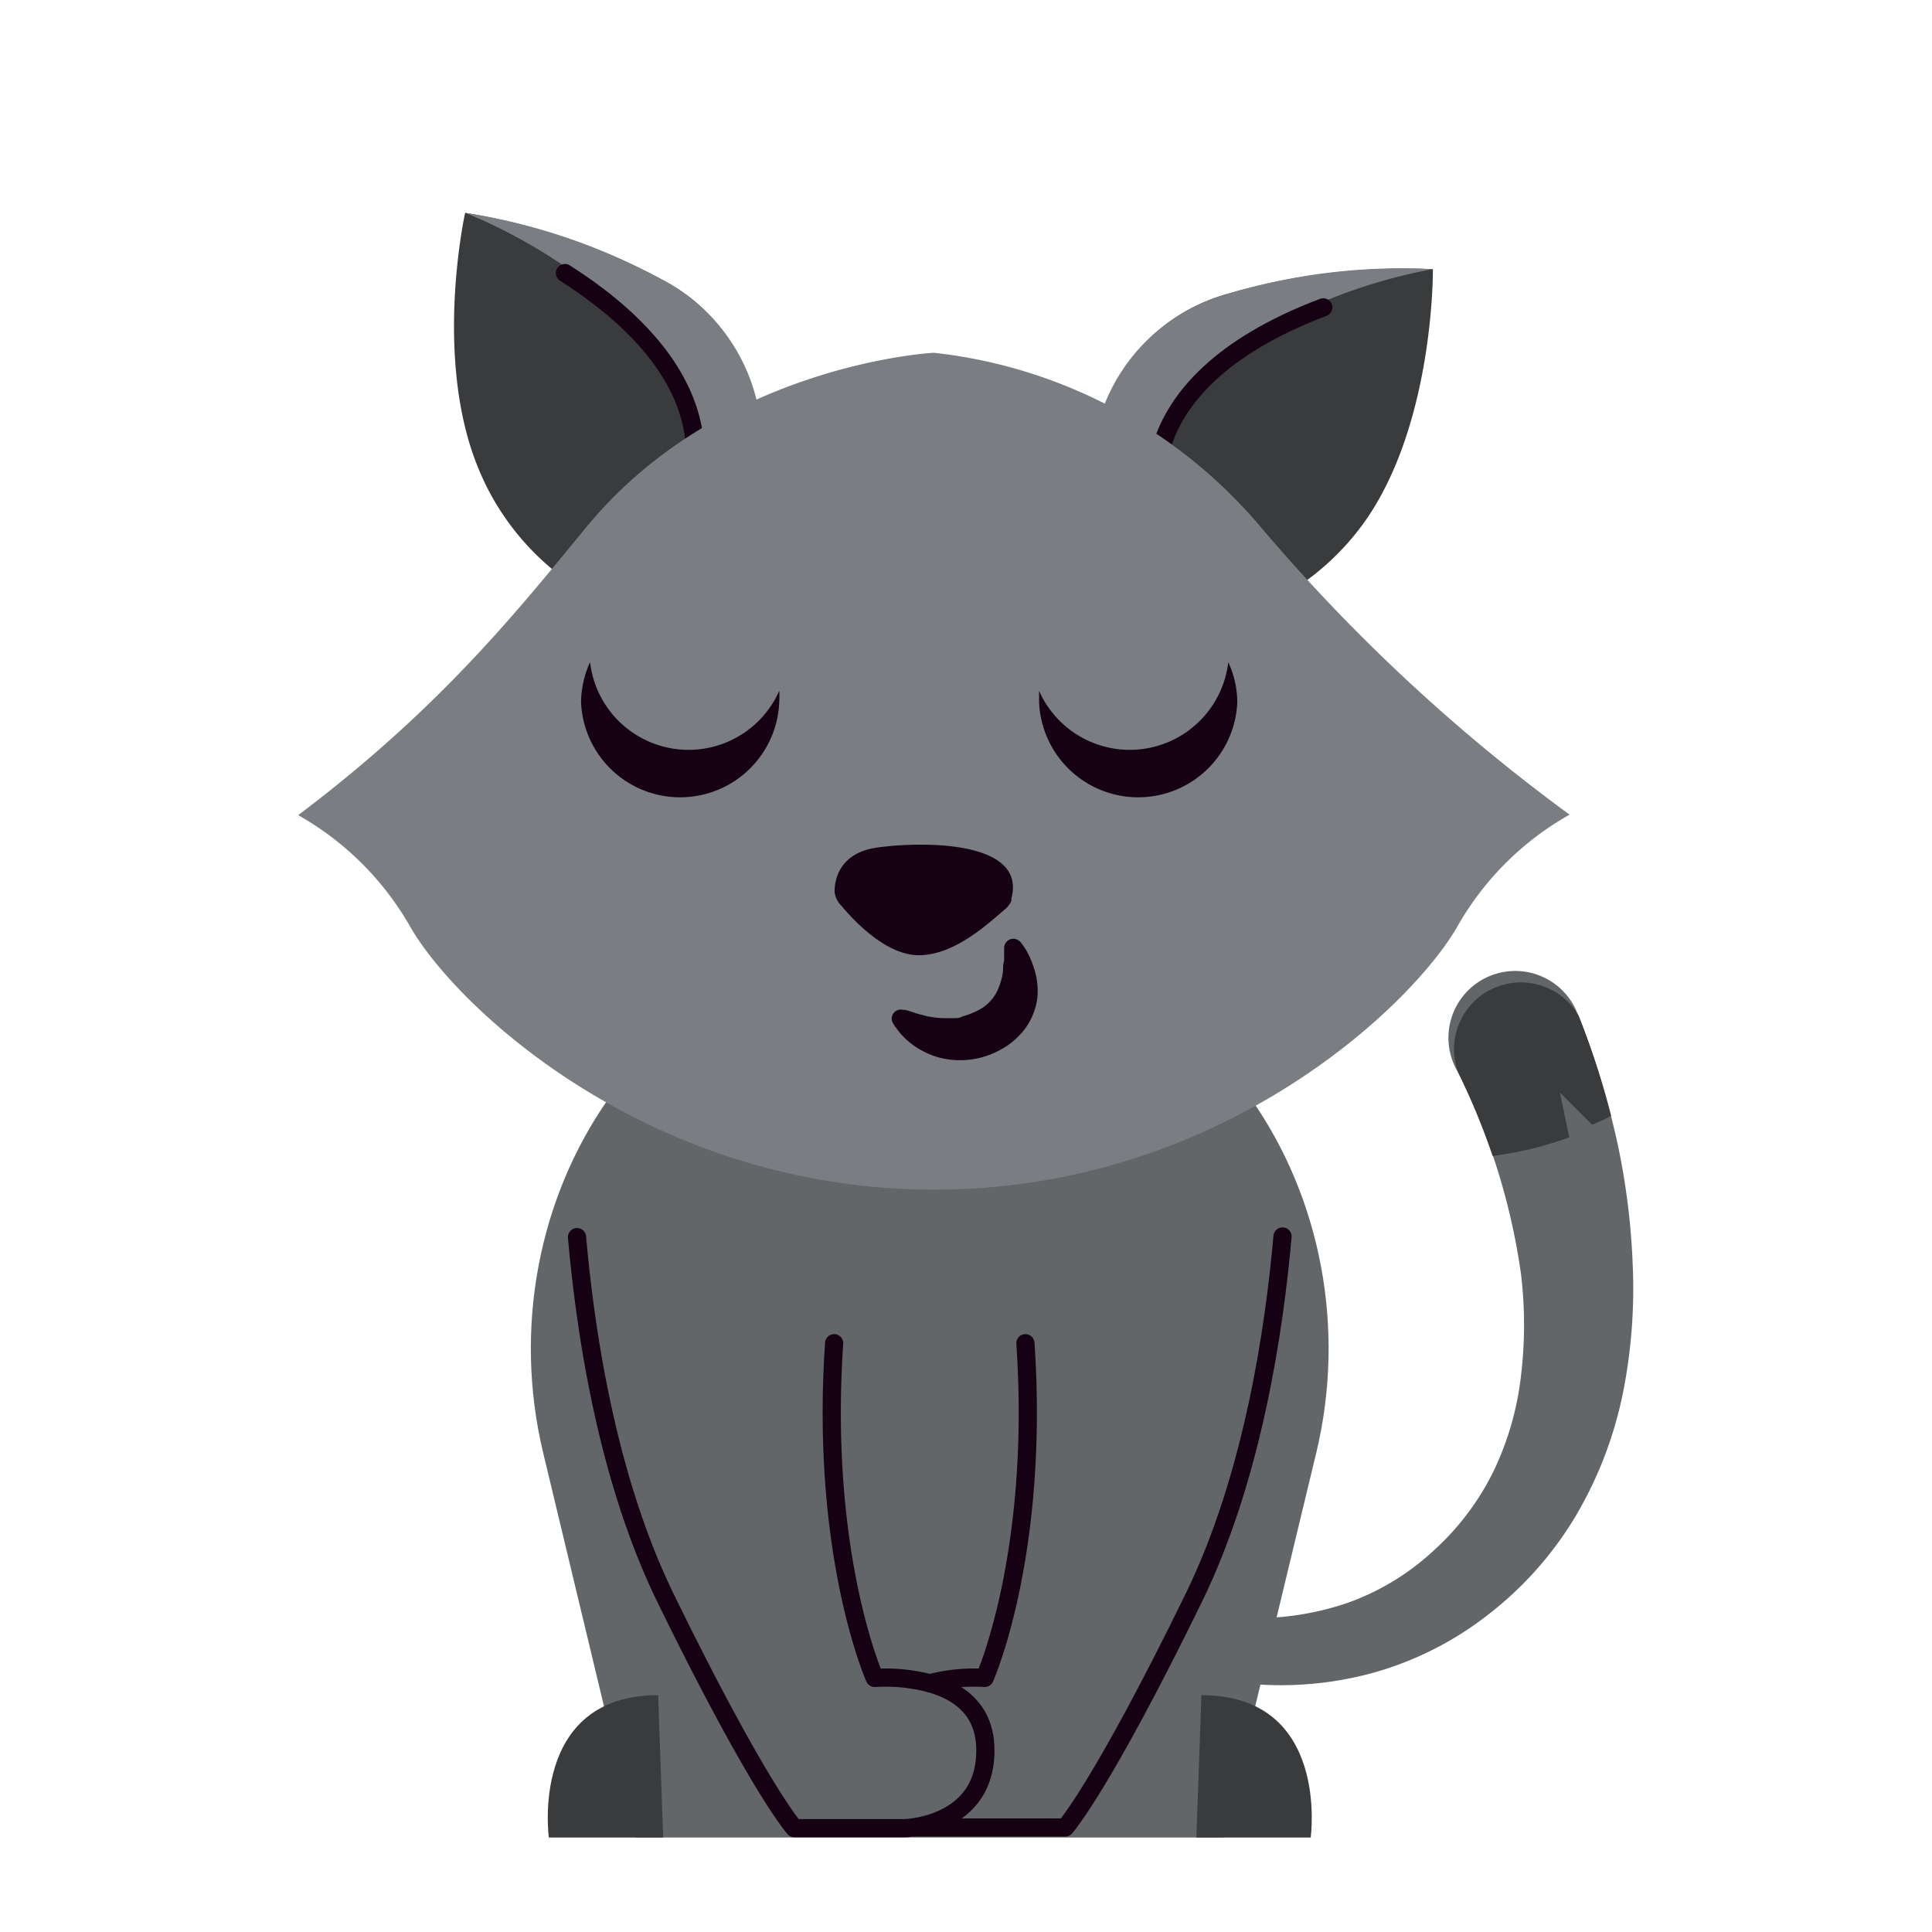 <svg id="Layer_1" data-name="Layer 1" xmlns="http://www.w3.org/2000/svg" viewBox="0 0 120 120"><title>Cute Animals Vector Collection - Scene 2</title><path d="M71.16,99.42l.34.12.38.12.79.21c.54.13,1.08.25,1.62.34a21.37,21.37,0,0,0,3.28.29,17.61,17.61,0,0,0,6.29-1,15.53,15.53,0,0,0,5.25-3.25,16.33,16.33,0,0,0,3.67-4.9,18.5,18.5,0,0,0,1.69-5.89,26.39,26.39,0,0,0,0-6.34A40.44,40.44,0,0,0,90.56,66.6,4.15,4.15,0,1,1,98,63a2.88,2.88,0,0,1,.13.31v0a52.49,52.49,0,0,1,2.28,7.45,43.86,43.86,0,0,1,1,7.78,33.14,33.14,0,0,1-.61,8,24.65,24.65,0,0,1-2.94,7.64,21.94,21.94,0,0,1-5.43,6.11,20.56,20.56,0,0,1-7.25,3.64,21.68,21.68,0,0,1-7.91.62,24.56,24.56,0,0,1-3.83-.68c-.63-.16-1.25-.35-1.86-.56-.31-.1-.61-.22-.92-.34l-.46-.19-.23-.1-.26-.12A1.7,1.7,0,0,1,71,99.37Z" fill="#636669"/><path d="M76,114.13H39.47L33.74,90.25C30,74.68,40.21,58,57.75,58h0c17.54,0,27.75,16.69,24,32.26Z" fill="#636669"/><path d="M51.81,83.43c-.89,13.12,2.52,20.79,2.52,20.79a10.8,10.8,0,0,1,3.42.33c1.69.47,3.38,1.54,3.45,4,.13,4.88-5,5-5,5H49.34s-2.21-2.44-8-14.29c-3.7-7.58-5-16.79-5.5-22.42" fill="none" stroke="#160014" stroke-linecap="round" stroke-linejoin="round" stroke-width="1.13"/><path d="M57.75,104.55a10.75,10.75,0,0,1,3.41-.33s3.42-7.67,2.53-20.79" fill="none" stroke="#160014" stroke-linecap="round" stroke-linejoin="round" stroke-width="1.13"/><path d="M56.83,113.51h9.33s2.21-2.44,8-14.29c3.69-7.58,5-16.79,5.5-22.42" fill="none" stroke="#160014" stroke-linecap="round" stroke-linejoin="round" stroke-width="1.13"/><path d="M67.9,27.8s1.06-7.53,8.39-9.56A39.23,39.23,0,0,1,89,16.72s.09,9.21-4,15.34a16,16,0,0,1-10.54,6.83Z" fill="#3a3b3d"/><path d="M67.9,27.8a11.52,11.52,0,0,1,8.39-9.56A37.42,37.42,0,0,1,89,16.72S71.9,19.35,71,31.8Z" fill="#7a7e82"/><path d="M72.05,32s-2.82-8,10.14-12.91" fill="none" stroke="#160014" stroke-linecap="round" stroke-linejoin="round" stroke-width="1.13"/><path d="M47.29,28.4s.51-7.59-6.24-11.07a39,39,0,0,0-12.16-4.11s-2,9,.81,15.84a16,16,0,0,0,8.92,8.86Z" fill="#3a3b3d"/><path d="M47.29,28.4a11.5,11.5,0,0,0-6.24-11.07,37.29,37.29,0,0,0-12.16-4.11S45.11,19.31,43.4,31.67Z" fill="#7a7e82"/><path d="M42.37,31.68s4.4-7.27-7.28-14.72" fill="none" stroke="#160014" stroke-linecap="round" stroke-linejoin="round" stroke-width="1.13"/><path d="M78.27,32.69A31,31,0,0,0,58,21.91s-13.2.68-21.54,10.78c-4.18,5.07-9,11.21-17.94,17.94a18.44,18.44,0,0,1,7,7c2.9,5,14.86,16.26,32.51,16.26S87.59,62.59,90.49,57.6a18.36,18.36,0,0,1,7-7A111.31,111.31,0,0,1,78.27,32.69Z" fill="#7a7e82"/><path d="M76.85,43.61a6.16,6.16,0,0,1-12.31,0c0-.24,0-.47,0-.7a6.16,6.16,0,0,0,11.75-1.78A6,6,0,0,1,76.85,43.61Z" fill="#160014"/><path d="M36.09,43.61a6.16,6.16,0,0,0,12.31,0,5.37,5.37,0,0,0,0-.7,6.16,6.16,0,0,1-11.75-1.78A6.15,6.15,0,0,0,36.09,43.61Z" fill="#160014"/><path d="M62.82,55.8a.09.09,0,0,0,0,.05l0,.1h0a1.46,1.46,0,0,1-.38.51c-1.16,1-3.2,2.87-5.37,2.87-1.92,0-3.84-1.91-4.79-3.05a1.49,1.49,0,0,1-.44-.86h0c0-.16-.11-2.4,2.66-2.78S63.78,52.18,62.82,55.8Z" fill="#160014"/><path d="M56.26,62.73l.32.1.32.11.64.17a5.69,5.69,0,0,0,1.19.13c.19,0,.36,0,.54,0s.34,0,.51-.11a4.85,4.85,0,0,0,1-.39A2.63,2.63,0,0,0,62,61.42a4.17,4.17,0,0,0,.3-1.11c0-.21,0-.43.07-.65l0-.69v-.11a.57.57,0,0,1,.6-.55.62.62,0,0,1,.43.22,4.12,4.12,0,0,1,.48.75,5.4,5.4,0,0,1,.33.82A4.5,4.5,0,0,1,64.43,62a4.17,4.17,0,0,1-.78,1.92,4.71,4.71,0,0,1-1.56,1.31,5.18,5.18,0,0,1-3.78.45,5,5,0,0,1-1.65-.81,4.56,4.56,0,0,1-.65-.59c-.1-.11-.19-.22-.28-.34a4.17,4.17,0,0,1-.26-.38.56.56,0,0,1,.6-.84Z" fill="#160014"/><path d="M98.89,69.86l-2-2,.58,2.78a22,22,0,0,1-4.76,1.16,44.24,44.24,0,0,0-2.14-5.19A4.15,4.15,0,0,1,98,63a2.92,2.92,0,0,1,.14.31v0a50.5,50.5,0,0,1,1.93,6A11.91,11.91,0,0,1,98.89,69.86Z" fill="#3a3b3d"/><path d="M74.31,114.13h7.1s1.22-8.84-6.79-8.84Z" fill="#3a3b3d"/><path d="M41.19,114.13h-7.1s-1.22-8.84,6.79-8.84Z" fill="#3a3b3d"/></svg>